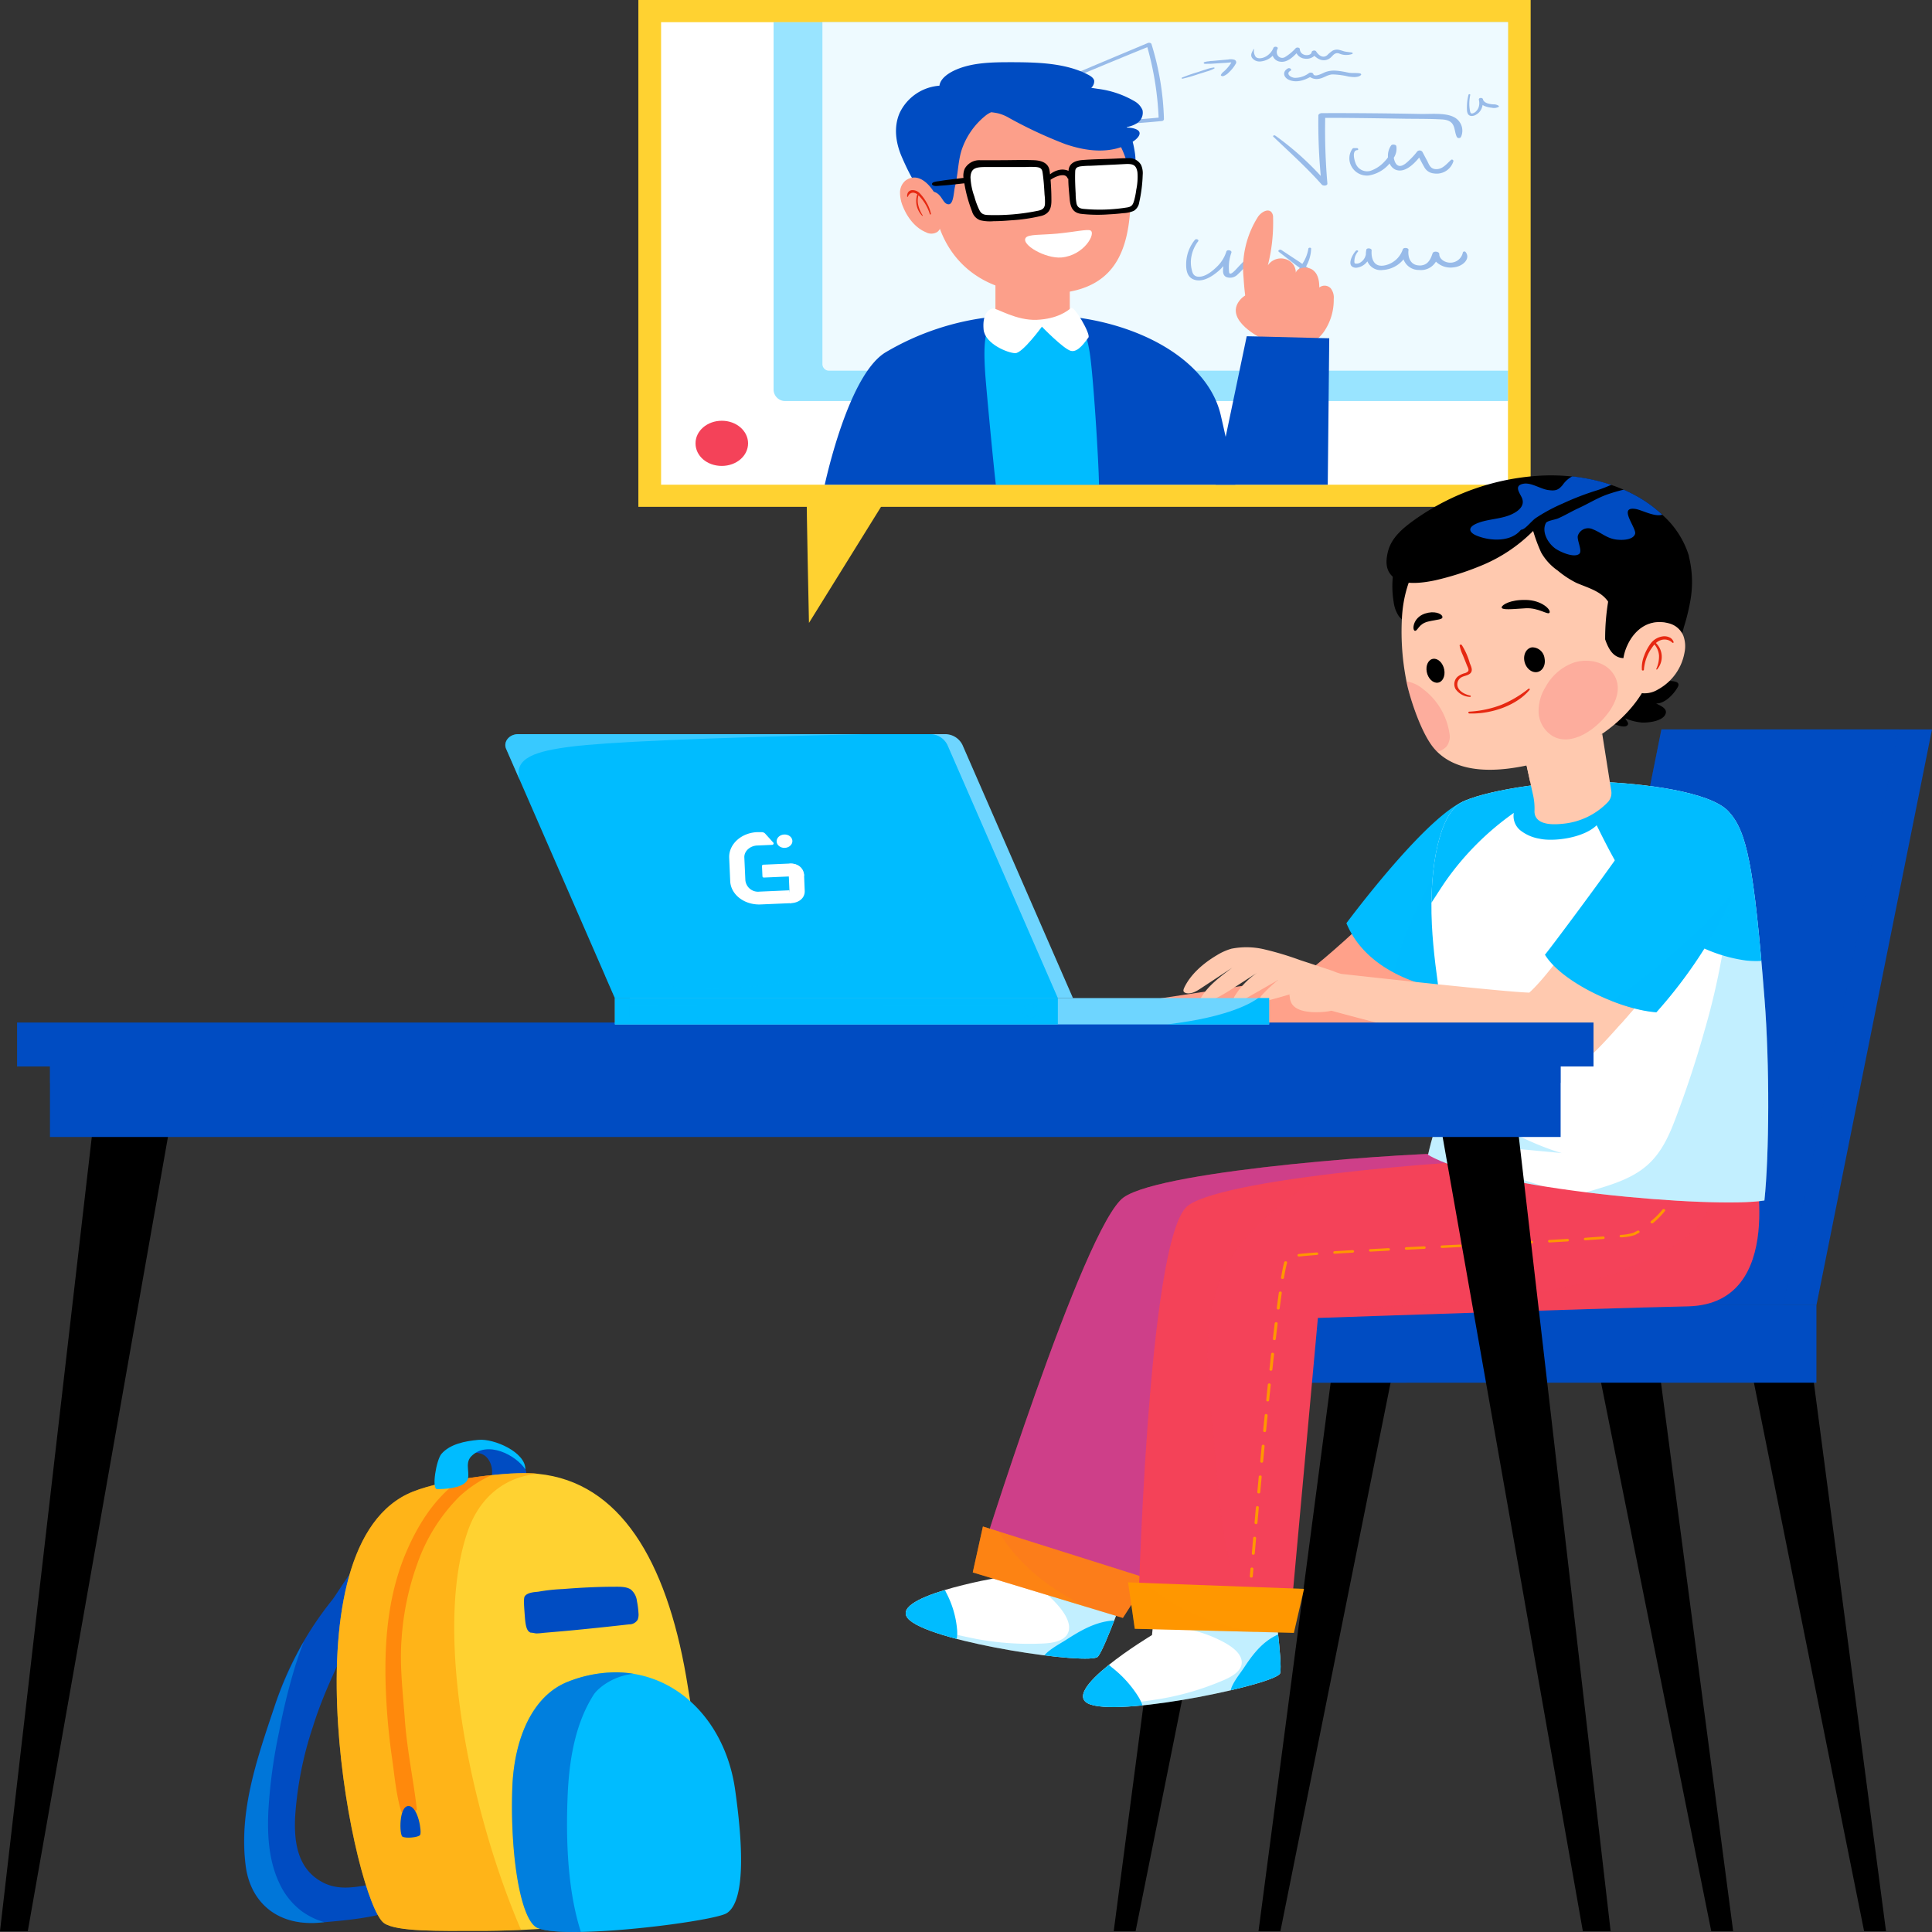 <svg xmlns="http://www.w3.org/2000/svg" xmlns:xlink="http://www.w3.org/1999/xlink" viewBox="0 0 500 500"><rect x="0" y="0" width="500" height="500" fill="#333333" stroke="none"/><defs><style>.cls-1,.cls-6{fill:#fff;}.cls-2,.cls-29,.cls-30{fill:#ffc9af;}.cls-3{isolation:isolate;}.cls-4{fill:#ffd231;}.cls-13,.cls-19,.cls-27,.cls-35,.cls-37,.cls-38,.cls-5,.cls-9{fill:#00bcff;}.cls-5{opacity:0.4;}.cls-6{opacity:0.83;}.cls-7{opacity:0.36;}.cls-16,.cls-17,.cls-8{fill:#004cc2;}.cls-10{fill:#fc9f8a;}.cls-11{fill:#e62811;}.cls-12,.cls-23,.cls-25{fill:#f44259;}.cls-13,.cls-27{opacity:0.38;}.cls-14,.cls-22,.cls-24{fill:#ff9700;}.cls-14,.cls-36{opacity:0.51;}.cls-15{fill:#ff5e00;opacity:0.5;}.cls-16{opacity:0.54;}.cls-17{opacity:0.45;}.cls-17,.cls-19,.cls-21,.cls-23,.cls-24,.cls-25,.cls-27,.cls-29,.cls-30,.cls-34,.cls-37{mix-blend-mode:multiply;}.cls-18{clip-path:url(#clip-path);}.cls-19{opacity:0.24;}.cls-20{clip-path:url(#clip-path-2);}.cls-21{fill:#7338ff;opacity:0.29;}.cls-23,.cls-30{opacity:0.3;}.cls-24{opacity:0.27;}.cls-25{opacity:0.1;}.cls-26{fill:#ffa18a;}.cls-28{clip-path:url(#clip-path-3);}.cls-31{clip-path:url(#clip-path-4);}.cls-32{opacity:0.21;}.cls-33,.cls-36{fill:#6ed5ff;}.cls-35{opacity:0.8;}.cls-37{opacity:0.35;}.cls-38{opacity:0.46;}.cls-39{opacity:0.45;}</style><clipPath id="clip-path"><path class="cls-1" d="M258.38,408.27s-29.91,5.09-22.93,11.06,46.77,11.69,48.69,9.41S292,409.52,292,409.52l-27.62-10.71Z"/></clipPath><clipPath id="clip-path-2"><path class="cls-1" d="M298.14,423.15s-25,15-15.84,18,48.31-5.39,49-8.13-1.81-20.31-1.81-20.31l-30.31-.31Z"/></clipPath><clipPath id="clip-path-3"><path class="cls-1" d="M456.66,258.56c-2.75-34.83-4.61-43.5-9.35-48.59s-22.05-7.27-34.27-7.68-30.05,2.56-35.12,5.54-8.13,15.69-7.35,31.48c.68,13.68,4,28.21,3.9,34.54-.25,11.75-2.94,16.28-4.89,25,15.27,9.12,74.37,14,87.05,11.83C457.88,298.83,458,275.42,456.66,258.56Z"/></clipPath><clipPath id="clip-path-4"><path class="cls-2" d="M393.86,192.56,414.67,190,417,204.71a3.48,3.48,0,0,1-1,3,18.56,18.56,0,0,1-11.77,5.5c-6.39.65-7.19-1.87-7.1-3.44a16,16,0,0,0-.45-4.34Z"/></clipPath></defs><title>Asset 4</title><g class="cls-3"><g id="Layer_2" data-name="Layer 2"><g id="Layer_1-2" data-name="Layer 1"><rect class="cls-4" x="165.21" width="230.92" height="131.17"/><path class="cls-4" d="M208.8,129.21c-.12.49.56,32,.56,32l19.75-31.82Z"/><rect class="cls-1" x="171.09" y="5.74" width="219.17" height="119.7"/><path class="cls-5" d="M200.24,5.74h190a0,0,0,0,1,0,0v98.05a0,0,0,0,1,0,0H203.2a3,3,0,0,1-3-3V5.74A0,0,0,0,1,200.24,5.74Z"/><path class="cls-6" d="M212.85,5.74H390.26a0,0,0,0,1,0,0v90.2a0,0,0,0,1,0,0H214.56a1.72,1.72,0,0,1-1.72-1.72V5.74A0,0,0,0,1,212.85,5.74Z"/><g class="cls-7"><path class="cls-8" d="M376.86,30.67c-2.15-1.63-6.42-1.12-9.24-1.18-8.51-.16-17-.25-25.53-.21-.47,0-.89.27-.9.61a148.3,148.3,0,0,0,.62,15.63A76,76,0,0,0,330.05,35.1c-.25-.18-.74,0-.52.27,4.28,4.09,8.71,8.06,12.53,12.39.38.43,1.52.33,1.47-.26a160.19,160.19,0,0,1-.57-17c6.75,0,13.5.11,20.25.22,3.33.05,6.72,0,10,.19,3.74.23,2.92,2.74,3.83,4.56a.65.65,0,0,0,1.05,0A3.91,3.91,0,0,0,376.86,30.67Z"/><path class="cls-8" d="M375.53,41.38c-1,.85-2.35,2.77-4.35,2.34-1.15-.24-1.45-1.41-1.82-2.09s-.83-1.54-1.23-2.31a.89.89,0,0,0-1.34-.14,18.19,18.19,0,0,1-1.92,2.14c-.52.49-1.82,1.89-2.88,1.58-.85-.25-1.17-1.41-1.28-2.08a4.21,4.21,0,0,0,.66-3c-.09-.44-1.12-.56-1.37-.15a4.69,4.69,0,0,0-.79,3.05,7.76,7.76,0,0,1-.74.91,8.85,8.85,0,0,1-3.82,2.59,3.18,3.18,0,0,1-3.87-2.1c-.27-.67-.94-3.16.46-3.27.43,0,.31-.5-.08-.52l-.76,0a.51.51,0,0,0-.38.15,4.26,4.26,0,0,0-.24,4.62,4.55,4.55,0,0,0,4.49,2.31,9,9,0,0,0,5.11-2.81c.09-.1.17-.2.26-.29a3,3,0,0,0,1.49,1.59c2.37,1,4.79-1.45,6.15-3.12.43.84.86,1.68,1.34,2.5a3.08,3.08,0,0,0,2.46,1.6,4.52,4.52,0,0,0,5.06-3.15C376.2,41.42,375.8,41.16,375.53,41.38Z"/><path class="cls-8" d="M387.76,27.32a2.28,2.28,0,0,0-1.27-.31,6.77,6.77,0,0,1-1.36-.21c-.62-.18-1.24-.57-1.32-1.07s-1.09-.51-1.08,0c0,0,0,.06,0,.1h0a3.48,3.48,0,0,1-.08,2,2.81,2.81,0,0,1-.58.91,1.94,1.94,0,0,1-1.11.64c-.4,0-.48-.45-.52-.66a9.55,9.55,0,0,1-.17-1.4,10.94,10.94,0,0,1,.24-2.79c0-.18-.41-.23-.46,0a11.79,11.79,0,0,0-.4,2.62,11.64,11.64,0,0,0,0,1.32,2.31,2.31,0,0,0,.24,1,1.11,1.11,0,0,0,.8.54,2.1,2.1,0,0,0,1.36-.36A3.28,3.28,0,0,0,383.47,28a4.87,4.87,0,0,0,.23-.83,3.3,3.3,0,0,0,.65.33,7.06,7.06,0,0,0,1.69.38,2.6,2.6,0,0,0,1.71-.17A.2.2,0,0,0,387.76,27.32Z"/><path class="cls-8" d="M327.1,69.09a2.29,2.29,0,0,1-2.19.19,3.15,3.15,0,0,1-1.48-1.75.88.88,0,0,0-1.33-.14c-.68.69-1.36,1.39-2,2.09-.3.31-1.8,2.07-2,1a11.32,11.32,0,0,1,.59-5.11c.18-.6-1.13-.88-1.31-.27a9.3,9.3,0,0,1-2.52,4c-.95.92-3.07,2.81-5,2.48-1.11-.2-1.29-1.17-1.45-1.85a8,8,0,0,1-.19-2.49,9.22,9.22,0,0,1,1.87-4.8c.29-.4-.54-.76-.85-.37A10,10,0,0,0,307,67.72c-.07,1.43-.13,4,2.15,4.69s4.66-1,6-2.11a11.55,11.55,0,0,0,1.45-1.43h0c-.05.82-.38,2.25.73,2.81a2.72,2.72,0,0,0,2.89-.57c.83-.75,1.58-1.56,2.33-2.37a3.59,3.59,0,0,0,2.28,1.65c1.29.29,2.74-.05,3.1-1C328.09,69,327.4,68.79,327.1,69.09Z"/><path class="cls-8" d="M340.57,70.83a4.55,4.55,0,0,0-1-.76l-1.14-.8L338,69c.1-.22.22-.43.32-.65a9.53,9.53,0,0,0,1-4c0-.33-.67-.33-.71,0a9.87,9.87,0,0,1-1.48,3.8l-.09.15c-.28-.2-.55-.39-.84-.58l-4.55-3c-.44-.3-1.09.14-.68.46l4.26,3.3,1.15.85c-.13.19-.25.38-.37.57a13.59,13.59,0,0,0-1.18,1.94c-.25.56.93,1,1.34.42a14.92,14.92,0,0,0,1.17-1.94,1.86,1.86,0,0,1,.1-.2l1,.73a3.45,3.45,0,0,0,1.24.76C340.35,71.76,340.85,71.22,340.57,70.83Z"/><path class="cls-8" d="M379.27,65.2a.42.42,0,0,0-.68.12,3.29,3.29,0,0,1-2.65,2.61c-1.87.32-3.51-.92-3.45-2.18,0-.69-1.5-.88-1.74-.19-.39,1.15-1,3-3.06,3.14-2.94.15-3.37-2.51-3.17-4,.09-.59-1.29-.75-1.48-.16a6.27,6.27,0,0,1-4.32,4.06c-3.46.94-3.89-2.16-3.74-3.82,0-.55-1.24-.71-1.39-.15a.61.61,0,0,0,0,.13h0s0,0,0,0a5,5,0,0,0-.11,1.1,3.1,3.1,0,0,1-1.54,2.14,1.74,1.74,0,0,1-1.27.18c-.24-.15-.15-.75-.13-1a3.64,3.64,0,0,1,.91-2.07c.2-.24-.3-.45-.53-.22-.84.82-2.78,4.24,0,4.41a4,4,0,0,0,2.83-1.5c.05,0,.08-.11.13-.16a3.73,3.73,0,0,0,4,2.23,7.49,7.49,0,0,0,5.35-2.74,4.19,4.19,0,0,0,4,2.74,4.53,4.53,0,0,0,4.39-2.16,5.38,5.38,0,0,0,4.5,1.49C378.61,69,380.7,66.9,379.27,65.2Z"/><path class="cls-8" d="M298,11.4c-.09-.28-.58-.42-.92-.28-11,4.63-22.16,9.22-32.94,14.15a6.75,6.75,0,0,0-1.24-.68.48.48,0,0,0-.51.09c-.17.24-.23.44,0,.67s.4.06.36-.1v0l.55.42c-1,.46-2,.9-3,1.37-.27.12,0,.43.24.31,1.08-.44,2.14-.9,3.21-1.34a9.17,9.17,0,0,1,1.2,1,9,9,0,0,1,1.68,2.39,8.71,8.71,0,0,1,.62,1.76c-4.56-.25-9.11-.6-13.67-1-.66-.06-.84.73-.18.81,4.57.6,9.22,1,13.9,1.23a2.18,2.18,0,0,1-1,1.64c-.14.09-.08.28.11.31a1.71,1.71,0,0,0,2-1.49,2.71,2.71,0,0,0,0-.41,228.59,228.59,0,0,0,32.31-.93.56.56,0,0,0,.51-.45A71.68,71.68,0,0,0,298,11.4ZM276.69,31.49c-2.79,0-5.56-.12-8.33-.26a7.79,7.79,0,0,0-.48-1.53A9.38,9.38,0,0,0,266,26.85a12.49,12.49,0,0,0-1.35-1.24c10.76-4.47,21.42-9,32.28-13.4a79.75,79.75,0,0,1,2.92,18.23A225.94,225.94,0,0,1,276.69,31.49Z"/><path class="cls-8" d="M314.13,17.47a9.06,9.06,0,0,0-2.08.52c-.69.2-1.36.43-2,.65a43.83,43.83,0,0,0-4.14,1.44c-.2.09-.09.33.16.28a41.25,41.25,0,0,0,4.19-1.22c.69-.21,1.38-.41,2-.63a9.06,9.06,0,0,0,2-.78C314.39,17.64,314.32,17.46,314.13,17.47Z"/><path class="cls-8" d="M319.48,15.47a3.23,3.23,0,0,0-1.61-.07l-2.06.18-2.07.19c-.35,0-.69.06-1,.11a4.06,4.06,0,0,0-1.07.21c-.23.12-.19.33.06.41a3.2,3.2,0,0,0,.82,0c.3,0,.6,0,.89,0l1.78-.12,1.78-.11c.55,0,1.12-.12,1.67-.11h0a4.34,4.34,0,0,1-.28.46,7.92,7.92,0,0,1-.73.94,8.3,8.3,0,0,1-.83.85c-.16.15-.33.28-.48.42a2.79,2.79,0,0,0-.36.51c-.16.26.32.45.62.35a3.66,3.66,0,0,0,1.36-.89,9.62,9.62,0,0,0,1.81-2.24A.7.7,0,0,0,319.48,15.47Z"/><path class="cls-8" d="M349.83,13.58c-.52-.07-1.06-.12-1.59-.21s-1-.31-1.59-.44a2.46,2.46,0,0,0-1.78.19,8.56,8.56,0,0,0-1.41,1.18c-1.2.94-2.3-.14-2.85-1-.28-.42-1.12-.2-1.16.2-.07.72-1.26.95-2,.64a1.57,1.57,0,0,1-1.05-1.42c0-.41-.77-.58-1.1-.22a12.42,12.42,0,0,1-2.69,2.24,1.38,1.38,0,0,1-2-.51,1.71,1.71,0,0,1,.05-1.63c.21-.51-.83-.71-1.09-.23a4.46,4.46,0,0,1-2,2.27c-.72.42-2.08.73-2.65,0a2.69,2.69,0,0,1-.37-1.89c0-.07-.13-.08-.16,0-.36.77-.89,1.44-.33,2.26a2.41,2.41,0,0,0,2.14.9,5.13,5.13,0,0,0,3.18-1.48,2.32,2.32,0,0,0,2,1.54c1.63.24,3.15-1.1,4.16-2.19a2.72,2.72,0,0,0,2.23,1.41,3,3,0,0,0,2.39-.74c1,.95,2.47,1.67,4,.63.76-.53,1.15-1.6,2.39-1.24a4.59,4.59,0,0,0,3.36.14C350.14,13.93,350.14,13.63,349.83,13.58Z"/><path class="cls-8" d="M352,19c-1-.2-2.05,0-3.07-.21s-2.09-.42-3.17-.5a6.48,6.48,0,0,0-2.89.42c-.55.22-2.7,1.43-3,.42-.11-.35-.74-.44-1.1-.22a6.1,6.1,0,0,1-3.63,1.24c-1.26-.08-2.43-1.15-1.16-1.84.48-.26-.15-.86-.65-.61-1.49.77-1.24,2.35.33,3,1.87.77,3.84.09,5.39-.75a3,3,0,0,0,1.92.49c1.47-.09,2.4-1.08,3.85-1.18a19.45,19.45,0,0,1,4.11.54c1.1.16,2.57.34,3.3-.4C352.35,19.28,352.22,19.07,352,19Z"/></g><path class="cls-8" d="M319.7,125.44H213.44c1.54-6.86,7.23-29.3,15.87-34.33A68.51,68.51,0,0,1,256.84,82c.78-.11,1.56-.17,2.37-.23,1.07-.11,2.15-.19,3.3-.23h0a98.9,98.9,0,0,1,10.57.08h.15c.75,0,1.51.11,2.27.19s1.41.13,2.12.21c18.82,2.24,35.12,11.84,38.3,25.38.48,2.08.9,3.94,1.27,5.62v0C318.69,119.67,319.38,123.53,319.7,125.44Z"/><path class="cls-9" d="M284.42,125.44h-26.7c-.71-6.1-2.54-25.55-2.76-28.95-.46-7.12-.12-10.88,1.64-12.78a5,5,0,0,1,2.61-1.45,18.12,18.12,0,0,1,4.37-.31c1.39,0,3,.12,4.78.23.93.06,1.79.12,2.57.21a31.2,31.2,0,0,1,4.59.67,10.59,10.59,0,0,1,3.22,1.21c2.15,1.3,2.63,3.36,3.22,6.63C282.89,96.24,284.33,119,284.42,125.44Z"/><rect class="cls-10" x="257.62" y="69.12" width="19.24" height="14.74"/><path class="cls-10" d="M321.82,71.72a24.77,24.77,0,0,1,3.74-15.6c.72-1.07,2.35-2.19,3.38-1.33a2,2,0,0,1,.53,1.51,44.94,44.94,0,0,1-1.35,12.37,4.08,4.08,0,0,1,4.5-1.63,3.6,3.6,0,0,1,2.73,3.55c.44-1.55,3.2-1.74,4.53-.62s1.54,2.85,1.56,4.44a2.17,2.17,0,0,1,2.94.2,3.82,3.82,0,0,1,.79,2.77,14.47,14.47,0,0,1-2.58,8.53,11.88,11.88,0,0,1-8.36,4.78C323.32,91.67,322.25,78.13,321.82,71.72Z"/><path class="cls-10" d="M326.41,87.53s-9.09-4.41-5.92-9.33,12.44-2.37,10.47.51-6.33,2.38-6.33,2.38Z"/><path class="cls-1" d="M257,79.83c1-.09,6,3.18,11.35,2.94s8-2.35,8.82-3.06,5.18,6.82,4.51,7.64-2.62,4-4.57,3.45-7.47-6.25-7.47-6.25-5,6.85-6.87,6.85-7.9-2.4-8.22-6.16S255.68,80,257,79.83Z"/><polygon class="cls-8" points="344.01 87.54 343.62 125.44 314.62 125.44 317.21 113.03 317.21 113.01 322.65 87.02 325.55 87.08 325.58 87.08 325.85 87.1 326.29 87.1 341.22 87.48 344.01 87.54"/><path class="cls-8" d="M289.25,29.61a1.55,1.55,0,0,0-1.87.26,5.11,5.11,0,0,0-1.36,2,13.21,13.21,0,0,0,0,6.78,16.41,16.41,0,0,0,2.1,5.58,2.39,2.39,0,0,0,.13.21,10.64,10.64,0,0,0,1.85,2.13,1.29,1.29,0,0,0,.45.09,2.38,2.38,0,0,0,1.37-.61c2.6-2.14,2-5.54,1.53-8a18.66,18.66,0,0,0-3.67-8A2,2,0,0,0,289.25,29.61Z"/><path class="cls-10" d="M292.67,48.72c0,14.14-2.61,26.28-19.88,27.23-22.27,1.22-31.35-13.09-31.35-27.23a25.62,25.62,0,0,1,51.23,0Z"/><path class="cls-1" d="M265.44,61.57c.64-1,4.11-.72,8.17-1.11,4.59-.45,7.79-1.2,8.59-.82,1.51.72-1.6,6.48-7.54,7C270.44,66.94,264.26,63.3,265.44,61.57Z"/><path class="cls-8" d="M261.14,30.51a113.81,113.81,0,0,0,14.49,6.76c5.79,2,12.12,2.7,17.52-.6,1.24-.76,2.79-2.37.9-3.21-1.24-.56-2.9-.42-4.25-.53a7,7,0,0,0,4.37-1,3.2,3.2,0,0,0,1.5-3.47,4.8,4.8,0,0,0-2-2.23A24.88,24.88,0,0,0,284.18,23l-1.77-.27a2.33,2.33,0,0,0,.77-1.85c-.15-.7-.89-1.19-1.62-1.57-5.76-3-13-3.2-19.9-3.21-4.85,0-9.9.07-14.22,1.93-2,.86-4.09,2.3-4.31,4.15a12.39,12.39,0,0,0-10.31,7.07c-1.59,3.66-1,7.75.57,11.37s3.59,7.73,5.13,8.49,1.62-.13,3.48.63,2,3,3.41,3.13,1.38-3.17,1.76-4.67c.77-3.07.74-6.22,1.66-9.26a19.2,19.2,0,0,1,6.08-8.89,6.21,6.21,0,0,1,1.6-1,14.71,14.71,0,0,1,2,.33A11.51,11.51,0,0,1,261,30.42Z"/><path class="cls-10" d="M241.64,49.6c-1.85-2.89-4.63-4.84-7.33-2.84a4,4,0,0,0-1.38,3.12,9.19,9.19,0,0,0,.78,3.64c1.18,2.92,3.28,5.5,5.89,6.57a2.92,2.92,0,0,0,3-.08c1.13-.9,1.34-2.74,1.25-4.27A13.93,13.93,0,0,0,241.64,49.6Z"/><path class="cls-11" d="M235,49.8a1.39,1.39,0,0,1,.89-.58,2.61,2.61,0,0,1,2.27.94,11.7,11.7,0,0,1,1.68,2.34,9.66,9.66,0,0,1,1.09,2.82.15.15,0,1,1-.29.08,12,12,0,0,0-2.44-4.33,5,5,0,0,0-.51-.52,5.19,5.19,0,0,0-.06,2.48,8.74,8.74,0,0,0,1.15,2.7c.05.09,0,.19-.11.12a5.48,5.48,0,0,1-1.28-5.56,2,2,0,0,0-1-.42,1.4,1.4,0,0,0-1.4,1c0,.12-.22.08-.22,0A1.77,1.77,0,0,1,235,49.8Z"/><path d="M295.31,42.69a3.53,3.53,0,0,0-3.24-1.76c-1.44,0-2.9.11-4.36.16-2.52.1-5.11.12-7.7.34-1.86.16-3.36.89-3.47,2.72v.07h0A4,4,0,0,0,274,44a5.49,5.49,0,0,0-2.25,1.12h0c-.05-.35-.08-.71-.14-1.06-.32-1.85-2-2.52-4-2.6-2.85-.11-5.76,0-8.71,0-1.75,0-3.53,0-5.32,0a4.34,4.34,0,0,0-3.9,2.18,4.62,4.62,0,0,0-.33,2.41h-.11l-1.38.17-2.48.31c-.83.1-1.65.24-2.47.36a6.06,6.06,0,0,0-1.28.26c-.25.1-.57.38-.37.65.39.52,1.55.29,2.17.25.8-.06,1.61-.11,2.41-.2l2.4-.26,1.22-.14.11,0a36.2,36.2,0,0,0,2,7.27A3.43,3.43,0,0,0,253.68,57a10.86,10.86,0,0,0,3.51.24c1.5,0,3-.1,4.44-.22a45.08,45.08,0,0,0,7.88-1.15c2.38-.63,2.64-2.46,2.59-4.35,0-1.64-.08-3.32-.21-5a7.55,7.55,0,0,1,2.24-1.06,2.72,2.72,0,0,1,.85-.11,1,1,0,0,1,.3,0l.18.05.08,0h0a2.21,2.21,0,0,1,.34.18l0,0,.16.14.07.07c-.06-.07.06.1.07.11v0a2.43,2.43,0,0,0,.18.32s.08,0,.12.08c0,1.71.2,3.43.34,5.11.16,1.85.6,3.61,2.92,3.93a38.16,38.16,0,0,0,7.16.14c1.26-.06,2.5-.16,3.73-.31a8,8,0,0,0,2.79-.6,3.08,3.08,0,0,0,1.41-2.2,37.8,37.8,0,0,0,.9-7.1A5.21,5.21,0,0,0,295.31,42.69Z"/><path class="cls-1" d="M270.43,52.89c-.12,1-.67,1.42-1.75,1.64a54.81,54.81,0,0,1-13.08,1.11c-1.51-.06-1.89-.67-2.38-1.79a19.81,19.81,0,0,1-1.06-3,16.59,16.59,0,0,1-1-5c.13-2.26,1.27-2.61,3.76-2.62l3.54,0c2.33,0,4.62,0,6.89,0a23.94,23.94,0,0,1,2.81,0c1.08.11,1.51.43,1.65,1.37.29,1.91.41,3.86.52,5.78A15.15,15.15,0,0,1,270.43,52.89Z"/><path class="cls-1" d="M294.07,49.08a20.09,20.09,0,0,1-.54,2.76c-.29,1-.53,1.62-1.73,1.83a44.46,44.46,0,0,1-11.38.39c-1-.09-1.6-.45-1.82-1.4a14.36,14.36,0,0,1-.22-2.54c-.1-1.87-.19-3.77-.12-5.65,0-.93.41-1.26,1.41-1.42a22.32,22.32,0,0,1,2.58-.15c2-.08,4-.2,6-.29l2.91-.15c2-.1,2.9.16,3.21,2.14A16.08,16.08,0,0,1,294.07,49.08Z"/><path class="cls-12" d="M193.6,114.74c0,3.23-3,5.84-6.81,5.84S180,118,180,114.74s3.05-5.85,6.81-5.85S193.6,111.51,193.6,114.74Z"/><path class="cls-8" d="M122.12,375.93c1.86,0,3.15.25,4.22,1.69a5.71,5.71,0,0,1,1,2.86c.09.84-.22,1.95.61,2.46,1.26.78,3.66.8,5.1.63,2.58-.31,3.82-1.44,2.82-3.57a9.78,9.78,0,0,0-5.16-4.63,16.63,16.63,0,0,0-5.67-1.44,3.39,3.39,0,0,0-2.2.67C122.55,374.84,121.62,375.57,122.12,375.93Z"/><path class="cls-8" d="M99.14,400.06C95,398.9,87.66,412,85.89,414.17a87.38,87.38,0,0,0-15,27.89c-4.48,13.34-9.13,26.79-7.32,40.83,1.17,9.09,7.86,15.71,19.26,14.68,5.41-.49,15.9-1.24,20.37-3.91,2-1.21,2.18-2.8.41-5s-3.1-1.74-6.18-1.21c-5.82,1-10.83,2.32-15.85-1.54s-5.46-10.5-5.19-15.87a92.49,92.49,0,0,1,4.6-23.2c3-9.65,7.62-18.37,11.84-27.63,1.86-4.1,4.55-8.42,5.62-12.72.64-2.57,0-4.61,1-7C98.93,399.47,98.31,399.42,99.14,400.06Z"/><path class="cls-13" d="M78,494.55a19,19,0,0,1-5.56-6.88c-2.86-5.85-3.27-12.46-3-18.72a134.63,134.63,0,0,1,2.78-20.72,161.34,161.34,0,0,1,4.19-17.06q1-3.18,2.2-6.27a93.86,93.86,0,0,0-7.67,17.16c-4.48,13.34-9.13,26.79-7.32,40.83,1.17,9.09,7.86,15.7,19.26,14.68l1.08-.1A19,19,0,0,1,78,494.55Z"/><path class="cls-4" d="M177.79,493.47c-2.77,2.31-23.62,5.14-42.95,6-4,.17-8,.26-11.69.24-9.16,0-20.57.26-23.75-2-7.58-5.27-26.16-95.21,5.94-111,7.35-3.61,24.8-5.7,31.55-5.45.81,0,1.6.08,2.37.17,21.23,2.12,33.15,22.57,38.32,52.47C184.54,474.07,182.6,489.49,177.79,493.47Z"/><path class="cls-14" d="M134.84,499.45c-4,.17-8,.26-11.69.25-9.15,0-20.57.24-23.75-2-7.58-5.27-26.17-95.2,5.94-111,3.26-1.6,8.49-2.9,13.9-3.84,2.67-.46,5.4-.83,7.93-1.09a75.54,75.54,0,0,1,9.72-.52c.82,0,1.6.07,2.38.17-8.22.67-14.83,5.68-18,14.25C112,421.15,121.42,468.29,134.84,499.45Z"/><path class="cls-15" d="M127.17,381.78a31.39,31.39,0,0,0-8.17,5.41,46.08,46.08,0,0,0-11,17.5,71,71,0,0,0-4.07,19.44c-.54,7,.34,13.9.84,20.88.56,7.84,2.2,15.43,3.11,23.22.06.58-2,1-2.55.75-.68.14-1.41.14-1.5-.16-1.32-4.43-1.7-9.14-2.35-13.67s-1.11-8.93-1.4-13.41c-.87-13.7-.34-28,5.43-40.93,2.79-6.26,6.79-12.77,12.75-17.22.33-.25.65-.49,1-.72C121.91,382.41,124.64,382,127.17,381.78Z"/><path class="cls-8" d="M164.84,414.36a4.55,4.55,0,0,0-1.59-3c-1.12-.76-2.86-.72-4.23-.71-4.23,0-8.67.22-13.29.59a47.9,47.9,0,0,0-6.35.68c-.47.1-2.82.06-3.58,1.21-.36.54-.14,2.86,0,4.86.17,2.24.35,4.16,1.55,4.54.52,0,1,.17,1.47.2a14.9,14.9,0,0,0,1.76-.14l3.59-.31c2.27-.19,4.5-.4,6.67-.62q6.25-.62,12-1.28a2.49,2.49,0,0,0,2.2-1.22,3.76,3.76,0,0,0,.2-1.7A21.64,21.64,0,0,0,164.84,414.36Z"/><path class="cls-9" d="M113.15,385.4c-1.54.07-.24-7.59,1.1-9.14,2.21-2.55,6.12-3.32,9.61-3.63,4-.37,12.21,3.21,12.1,7.65-2.37-3.68-9.92-7.66-14.05-3.33-1.8,1.88.06,4.83-1.13,6.37C119.24,385.32,114.7,385.33,113.15,385.4Z"/><path class="cls-9" d="M188.09,495.12c-2.43,1.58-23.67,4.62-37.72,4.86-5,.09-9.17-.18-11.17-1-4.43-1.77-7.18-18.74-6.6-36.09C133,450,137.79,438.82,147,435.22a33.83,33.83,0,0,1,12.13-2.42,27.92,27.92,0,0,1,4.87.39c13.8,2.25,24.05,14.34,26.25,30C193.3,484.72,191.42,493,188.09,495.12Z"/><path class="cls-16" d="M164,433.19c-5.56.51-9.4,3.9-10.34,5.37-5.08,7.94-6.47,17.86-6.79,27.09-.39,10.64,0,23.51,3.46,34.33-5,.09-9.17-.18-11.17-1-4.43-1.77-7.18-18.74-6.6-36.09C133,450,137.79,438.82,147,435.22a33.83,33.83,0,0,1,12.13-2.42A27.92,27.92,0,0,1,164,433.19Z"/><path class="cls-8" d="M105.71,467.4c2.51,0,3.53,6.85,3,7.51s-3.76.9-4.56.42S103.2,467.42,105.71,467.4Z"/><polygon points="293.89 499.79 288.23 499.79 307.36 354.29 323.12 354.29 293.89 499.79"/><polygon points="482.43 499.79 488.1 499.79 468.96 354.29 453.2 354.29 482.43 499.79"/><polygon points="442.87 499.79 448.54 499.79 429.4 354.29 413.64 354.29 442.87 499.79"/><polygon points="331.37 499.79 325.7 499.79 344.84 354.29 360.6 354.29 331.37 499.79"/><polygon class="cls-8" points="500 188.77 470.1 337.77 400.08 337.77 429.98 188.77 500 188.77"/><polygon class="cls-17" points="491.46 188.77 461.55 337.77 400.08 337.77 429.98 188.77 491.46 188.77"/><rect class="cls-8" x="304.68" y="337.78" width="165.41" height="20.06"/><rect class="cls-17" x="304.68" y="337.78" width="59.39" height="20.06"/><path class="cls-1" d="M258.38,408.27s-29.91,5.09-22.93,11.06,46.77,11.69,48.69,9.41S292,409.52,292,409.52l-27.62-10.71Z"/><g class="cls-18"><path class="cls-9" d="M276,424.33c3.48-2.24,7.24-4.46,11.57-4.89.79-.08,1.75,0,2.15.56a1.47,1.47,0,0,1,.17,1,10.83,10.83,0,0,1-2.81,5.39,20.2,20.2,0,0,1-4.81,4.44,11.7,11.7,0,0,1-6.61,1.88c-1.77-.08-5.93-1.31-5.8-3.33C270,427.62,274.53,425.31,276,424.33Z"/><path class="cls-9" d="M247.69,421.68c.15,1.84-.05,3.95-1.72,5.1s-4.43.82-6.49,0a13.52,13.52,0,0,1-6.7-5.5,8.16,8.16,0,0,1-.31-7.84,12.39,12.39,0,0,1,1.92-2.57,10.41,10.41,0,0,1,3.6-2.7c1.29-.53,3.43-.83,4.53.13s1.82,2.8,2.42,4A25.13,25.13,0,0,1,247.69,421.68Z"/><path class="cls-19" d="M252.53,424.13a74.8,74.8,0,0,0,16.82,1.23c2.92-.07,6.32-.57,7.16-3.05.64-1.92-.59-4.19-2-6a28.6,28.6,0,0,0-9.08-7.46,37.44,37.44,0,0,1-4.37-2.35,6.17,6.17,0,0,1-2.75-3.77,3.81,3.81,0,0,1,2-3.74,11.13,11.13,0,0,1,4.55-1.23c7.15-.75,15.16.53,21.56,4.86S297,414.73,295.13,421c-1,3.38-3.57,6-6.51,8.05-7,4.84-16.47,6.74-25.92,5.2a45.61,45.61,0,0,1-18.5-7.64c-2.61-1.82-8.76-5.25-10.62-7.77-2.81-3.81,4.31.63,5.75,1.38C243.07,422.21,248.49,423.3,252.53,424.13Z"/></g><path class="cls-1" d="M298.14,423.15s-25,15-15.84,18,48.31-5.39,49-8.13-1.81-20.31-1.81-20.31l-30.31-.31Z"/><g class="cls-20"><path class="cls-9" d="M321.82,431.78c2.14-3.25,4.55-6.58,8.31-8.47a2.44,2.44,0,0,1,2.24-.22,1.68,1.68,0,0,1,.63.88,10,10,0,0,1-.05,5.91,17.09,17.09,0,0,1-2.34,5.73,10.15,10.15,0,0,1-5.17,4c-1.67.53-6.05.84-6.88-1.05C317.83,436.87,320.89,433.2,321.82,431.78Z"/><path class="cls-9" d="M294.61,439.11c1,1.64,1.8,3.63.81,5.27s-3.68,2.27-6,2.2a15.68,15.68,0,0,1-8.7-2.73,8.89,8.89,0,0,1-3.94-7.08,10.52,10.52,0,0,1,.56-3,8.7,8.7,0,0,1,2-3.71c.93-.92,2.75-1.93,4.21-1.43a16.9,16.9,0,0,1,4.08,2.8A29.49,29.49,0,0,1,294.61,439.11Z"/><path class="cls-19" d="M300.19,439.69a71.74,71.74,0,0,0,16-4.66c2.64-1.07,5.53-2.7,5.14-5.27-.31-2-2.5-3.63-4.68-4.8a33,33,0,0,0-11.79-3.7,42.11,42.11,0,0,1-5.1-.66,7.36,7.36,0,0,1-4.28-2.51,3.49,3.49,0,0,1,.08-4.1,9.44,9.44,0,0,1,3.59-2.7,33.12,33.12,0,0,1,22-3c7.88,1.77,15.38,7.44,16.61,13.85.66,3.45-.46,6.75-2.2,9.62-4.13,6.84-11.94,11.85-21.32,13.68a49,49,0,0,1-20.52-.62c-3.23-.77-10.47-1.8-13.35-3.47-4.35-2.52,4.24-.91,5.91-.71C290.63,441.19,296.1,440.32,300.19,439.69Z"/></g><path class="cls-12" d="M431.78,298.68s8.66,35.23-16.33,35.79-92.3,2.8-92.3,2.8l-31.88,79.86-38.18-11.9s27.4-88.09,37.73-95.36,76-11.75,88.64-11.47S431.78,298.68,431.78,298.68Z"/><path class="cls-21" d="M431.78,298.68s8.66,35.23-16.33,35.79-92.3,2.8-92.3,2.8l-31.88,79.86-38.18-11.9s27.4-88.09,37.73-95.36,76-11.75,88.64-11.47S431.78,298.68,431.78,298.68Z"/><polygon class="cls-22" points="251.75 406.94 290.6 418.72 297.13 408.56 254.38 395.06 251.75 406.94"/><polygon class="cls-23" points="251.75 406.94 290.6 418.72 297.13 408.56 254.38 395.06 251.75 406.94"/><path class="cls-24" d="M270.27,409.29a48.49,48.49,0,0,1-8.57-8.22,32.29,32.29,0,0,1-3.2-4.71l-4.12-1.3-2.63,11.88,30.05,9.11A57.58,57.58,0,0,1,270.27,409.29Z"/><path class="cls-12" d="M453.8,300.08s9,37.41-16.95,38-95.78,3-95.78,3l-7.35,80.63-39.24-1.18s2.33-100.82,13-108.54,78.84-12.47,92-12.18S453.8,300.08,453.8,300.08Z"/><path class="cls-25" d="M323.39,420.58A32.78,32.78,0,0,1,320.5,413c-.75-2.69-1.48-5.39-2.14-8.09a135.25,135.25,0,0,1-3.05-19.44c-.55-5.68-1-11.36-1.58-17-.56-5.4-1.07-10.81-1.15-16.24-.15-10.54,1.38-21.38,8.51-30.25a74.16,74.16,0,0,1,22.12-18c-16.48,2-31.17,4.77-35.68,8-10.72,7.72-13,108.54-13,108.54l29.44.89C323.74,421.12,323.55,420.86,323.39,420.58Z"/><path class="cls-25" d="M453.8,300.08h-9.25c0,.54-.05,1.08-.09,1.61a42.09,42.09,0,0,1-1.09,6.94,23.05,23.05,0,0,1-2.27,6.31c-2.34,4-6.72,6.87-11,9.21a82.08,82.08,0,0,1-14.42,6.15c-10.78,3.45-22.24,5.16-33.64,6.27-7.64.74-15.3,1.05-23,1.62-3.74.28-7.49.61-11.19,1.18a34.25,34.25,0,0,0-4.17.86,4.83,4.83,0,0,0-1.84.81c7.81-.27,70.68-2.39,95-2.95C462.79,337.49,453.8,300.08,453.8,300.08Z"/><path class="cls-22" d="M323.81,408.28h0a.36.36,0,0,1-.36-.35l.17-1.95a.35.35,0,0,1,.41-.3.36.36,0,0,1,.35.35l-.17,1.94A.36.36,0,0,1,323.81,408.28Z"/><path class="cls-22" d="M324.32,402.37h0a.35.35,0,0,1-.35-.35l.35-4a.35.35,0,0,1,.41-.3.35.35,0,0,1,.35.35l-.35,4A.36.36,0,0,1,324.32,402.37Zm.7-7.94h0a.36.36,0,0,1-.35-.35l.36-4a.39.39,0,0,1,.76,0l-.36,4A.36.36,0,0,1,325,394.43Zm.72-7.94h0a.35.35,0,0,1-.35-.35c.12-1.29.25-2.61.37-4a.36.36,0,0,1,.41-.29.34.34,0,0,1,.35.35c-.13,1.35-.25,2.67-.37,4A.36.36,0,0,1,325.74,386.49Zm.75-7.95h0a.34.34,0,0,1-.34-.35l.38-4a.35.35,0,0,1,.41-.29.34.34,0,0,1,.34.35l-.38,4A.35.35,0,0,1,326.49,378.54Zm.76-7.93h0a.35.35,0,0,1-.35-.35l.4-4a.34.34,0,0,1,.41-.3.35.35,0,0,1,.34.36l-.39,4A.36.36,0,0,1,327.25,370.61Zm.79-7.93h0a.35.35,0,0,1-.34-.36l.41-4a.38.38,0,0,1,.75.06l-.41,4A.36.36,0,0,1,328,362.68Zm.84-7.94h0a.33.33,0,0,1-.34-.35c.14-1.34.29-2.67.43-4a.36.36,0,0,1,.42-.29.35.35,0,0,1,.34.35c-.15,1.3-.29,2.63-.44,4A.35.35,0,0,1,328.88,354.74Zm.88-7.92h0a.33.33,0,0,1-.34-.35c.16-1.37.32-2.69.47-4a.4.4,0,0,1,.42-.29.35.35,0,0,1,.34.36c-.16,1.28-.31,2.6-.47,4A.37.37,0,0,1,329.76,346.82Zm1-7.93h0a.35.35,0,0,1-.34-.36q.28-2.11.54-4a.38.38,0,0,1,.43-.28.34.34,0,0,1,.33.36c-.18,1.22-.36,2.55-.54,4A.36.36,0,0,1,330.73,338.89Zm1.15-7.9h-.05a.33.33,0,0,1-.32-.37c.29-1.72.57-3.05.81-3.95a.38.38,0,0,1,.46-.24.32.32,0,0,1,.28.39c-.24.88-.51,2.19-.8,3.9A.37.37,0,0,1,331.88,331Zm4.26-5.8a.37.37,0,0,1-.38-.28.34.34,0,0,1,.33-.37c1.18-.13,2.7-.26,4.64-.41a.37.37,0,0,1,.41.3.34.34,0,0,1-.35.35c-1.92.15-3.43.28-4.61.41Zm9.25-.72a.35.35,0,0,1-.37-.31.33.33,0,0,1,.35-.34l4.63-.29a.35.35,0,0,1,.4.31.33.33,0,0,1-.35.34l-4.63.28Zm9.27-.55a.33.33,0,1,1,0-.65l4.63-.25c.25,0,.39.13.4.31a.35.35,0,0,1-.35.34l-4.64.25Zm9.27-.49a.36.36,0,0,1-.38-.3.34.34,0,0,1,.35-.35l4.64-.23a.38.38,0,0,1,.4.31.35.35,0,0,1-.36.34l-4.63.23Zm9.26-.46a.33.33,0,1,1,0-.65l4.63-.23a.37.37,0,0,1,.4.31.35.35,0,0,1-.36.34l-4.63.23Zm9.26-.46a.33.33,0,1,1,0-.65l4.63-.23a.36.36,0,0,1,.4.31.33.33,0,0,1-.35.34l-4.64.23Zm9.27-.47a.36.36,0,0,1-.38-.3.34.34,0,0,1,.35-.35l4.63-.24a.35.35,0,0,1,.41.3.36.36,0,0,1-.36.35l-4.63.24Zm9.26-.49a.37.37,0,0,1-.38-.31.35.35,0,0,1,.36-.34l4.63-.27a.33.33,0,1,1,.05.65l-4.63.27Zm9.27-.57a.35.35,0,0,1-.38-.3.34.34,0,0,1,.35-.34l4.62-.34a.35.35,0,0,1,.41.3.33.33,0,0,1-.34.35c-1.4.11-3,.22-4.63.33Zm9.25-.75a.36.36,0,0,1-.38-.28.33.33,0,0,1,.33-.36,13.6,13.6,0,0,0,3.26-.55c.31-.16.63-.33,1-.52a.4.4,0,0,1,.52.09.3.3,0,0,1-.1.45l-1,.54a12.8,12.8,0,0,1-3.56.63Zm8-3.63a.38.38,0,0,1-.27-.1.3.3,0,0,1,0-.46,21.21,21.21,0,0,0,3-3,.42.42,0,0,1,.53-.08.29.29,0,0,1,.09.45,21.48,21.48,0,0,1-3,3.06A.44.44,0,0,1,427.46,316.6Z"/><path class="cls-22" d="M432.45,310.46l-.13,0a.31.31,0,0,1-.22-.42,10.42,10.42,0,0,0,.64-1.82.4.4,0,0,1,.45-.25.33.33,0,0,1,.29.38,11,11,0,0,1-.67,1.92A.4.4,0,0,1,432.45,310.46Z"/><polygon class="cls-22" points="293.68 421.53 334.86 422.59 337.48 411.2 291.96 409.52 293.68 421.53"/><path class="cls-24" d="M312.15,418.93a55.11,55.11,0,0,1-11.08-5.6,36.54,36.54,0,0,1-4.71-3.65l-4.4-.16,1.71,12,31.86.82A64.55,64.55,0,0,1,312.15,418.93Z"/><path class="cls-26" d="M367,225.61s-26.72,25.94-30.64,27S291,259.76,291,259.76l-2.21,11.39s50.25,4.23,56,1.27,39.76-27.61,39.76-27.61Z"/><path class="cls-9" d="M348.45,238.92s22.16-29.92,31.87-32.09,28.18,4.23,17.83,20.84a147.89,147.89,0,0,1-23.55,28.47S354.7,254.05,348.45,238.92Z"/><path class="cls-27" d="M384,206.43a75.08,75.08,0,0,0-7,9.65c-2.62,4.13-4.93,8.41-7.18,12.7a131.21,131.21,0,0,0-6.14,13.33,77.22,77.22,0,0,0-3,9.55,42.39,42.39,0,0,0,14,4.48,147.89,147.89,0,0,0,23.55-28.47C407.29,213,394,206.31,384,206.43Z"/><path class="cls-1" d="M456.66,258.56c-2.75-34.83-4.61-43.5-9.35-48.59s-22.05-7.27-34.27-7.68-30.05,2.56-35.12,5.54-8.13,15.69-7.35,31.48c.68,13.68,4,28.21,3.9,34.54-.25,11.75-2.94,16.28-4.89,25,15.27,9.12,74.37,14,87.05,11.83C457.88,298.83,458,275.42,456.66,258.56Z"/><g class="cls-28"><path class="cls-9" d="M391.77,210.38a4.79,4.79,0,0,0,1.64,4.47,10.81,10.81,0,0,0,4.94,2.19c3.48.82,11.34-.06,14.87-3.46,5.89,12,12.69,24.77,26.42,31.21a39.22,39.22,0,0,0,12.16,3.78c4.3.48,8.83-.16,12.16-2.34a13.34,13.34,0,0,0,5.7-11.35c0-4.33-1.57-8.61-3.37-12.72-3.07-7-7-14-13.41-19.13-9.64-7.69-23.3-9.94-35.91-10.31-10.61-.31-21.19.49-30.9,3.44s-18.35,8-24.08,15.27a33.7,33.7,0,0,0-4.73,33.41,5.27,5.27,0,0,0,2.51-.13c6.78-3.66,10.22-10.7,14.45-16.81A72.64,72.64,0,0,1,391.77,210.38Z"/><path class="cls-19" d="M433.88,288.81c-1.78,4.74-3.8,9.64-8,13.11-7,5.82-18,6.14-26.1,10.75,2.1,5.07,9.08,7.05,15.19,8.25,12.06,2.35,24.92,4.16,36.59.64,3.94-1.19,7.78-3.08,10.05-6.09a18.23,18.23,0,0,0,3-8c2.57-14,1.83-28.29.9-42.44q-1.48-22.3-3.66-44.57c-.42-4.23-.94-8.65-3.69-12.17a14.55,14.55,0,0,0-7-4.74c-4.37-1.38-3.59,1.4-3.34,4.29a134.59,134.59,0,0,1,.24,20,183.9,183.9,0,0,1-7,39.11C439,274.29,436.59,281.59,433.88,288.81Z"/><path class="cls-19" d="M403.4,308.25c-6.43-2-12.62-3.83-18.63-6.57-2.82-1.29-5.71-2.79-7-5.07a51.05,51.05,0,0,1,10.11.27l16.31,1.54c-5.72-1.66-11.08-4.38-16.28-6.92-2.62-1.28-9.94-3.87-7.83-7.47.72-1.23,2.34-1.78,3.59-2.52a2.37,2.37,0,0,0,.88-3.74c-1.24-1.91-3.65-3.13-5.72-4.28a40.39,40.39,0,0,1-6.36-4.36,36.53,36.53,0,0,1-3.14-3c-.42,2.88.32,5.88.17,8.81s-1.22,5.8-2,8.69a43.74,43.74,0,0,0-.76,19.76,7,7,0,0,0,1.4,3.42,10.63,10.63,0,0,0,4.3,2.48c8.46,3.1,18,4,27.43,4.66C405.5,314.39,409.72,310.21,403.4,308.25Z"/></g><path class="cls-2" d="M306.48,255.62c1.57-3.34,4.76-6.24,8.49-8.44a14.94,14.94,0,0,1,3.71-1.65,20,20,0,0,1,8.44.14,79.8,79.8,0,0,1,9.35,2.81c2.85.93,5.71,1.87,8.55,2.83a11.23,11.23,0,0,0,2.16.74c5.82.64,42.08,4.66,48.6,4.84,6.67-6.06,16.79-22.25,16.79-22.25s18.06,1.89,23.48,10.83c.06-.24-21.93,26.75-25.2,28.23s-18.11-.63-36.05-4.62c-13.57-3-25.31-6.16-30.22-7.51a14.64,14.64,0,0,1-2.4.33c-9.5.57-8.06-4.06-8.51-4.33l.24-.27c-1.83.55-3.68,1.08-5.54,1.55-.76.18-1.76.3-2.08-.21s.11-.91.48-1.3a36.7,36.7,0,0,1,4-3.71l-9.2,5.25c-.6.35-1.44.71-2,.39s-.32-1,0-1.53a20.51,20.51,0,0,1,6.68-6.58l-6.2,4c-1.42.92-2.84,1.84-4.35,2.66s-3.06,1.42-4.5,1a.62.62,0,0,1-.43-.29.52.52,0,0,1,.12-.43c1.77-3,4.91-5.35,8-7.65l-8.21,5.4c-1.05.7-2.37,1.45-3.62,1.19a1.2,1.2,0,0,1-.67-.35C306.17,256.39,306.31,256,306.48,255.62Z"/><path class="cls-29" d="M406.83,256.24a20,20,0,0,1-4.52-6.78c5.27-6.85,10.26-14.82,10.26-14.82s18.06,1.89,23.48,10.83c0-.16-9.18,11.12-16.57,19.49C414.39,263.46,409.78,259.18,406.83,256.24Z"/><path class="cls-30" d="M333.52,256.05a62,62,0,0,1,6.3,1.46c2.05.42,4.21.58,6.3.9a134.79,134.79,0,0,1,16.3,4c10,2.82,20.25,5.23,30.72,7.16,6.35,1.17,13.07,2.73,19.8,2.37a10.67,10.67,0,0,1-2.09,1.71c-3.28,1.48-18.11-.63-36.05-4.62-13.57-3-25.31-6.16-30.22-7.51a14.64,14.64,0,0,1-2.4.33c-9.5.57-8.06-4.06-8.51-4.33l.24-.27c-1.83.55-3.68,1.08-5.54,1.55a3.93,3.93,0,0,1-1.51.12C329,257.84,331.25,257,333.52,256.05Z"/><path class="cls-9" d="M399.83,247.08c1.68-2,15.18-20.14,19.82-26.89,2.44-3.56,5.18-7.15,9.24-9.82,2.89-1.91,11-6.21,16.87-.37.31.31.61.63.89,1a11.12,11.12,0,0,1,.84,1.14c3.89,5.79,2.74,13.71.44,20.4a30.06,30.06,0,0,1-1.64,3.85,122.54,122.54,0,0,1-17.62,25.59C419.68,261.37,404.32,254.4,399.83,247.08Z"/><path class="cls-27" d="M446.85,232.94c-1.73,2-3.52,3.94-5.38,5.83-3.15,3.19-6.55,6.2-10,9.15s-6.85,5.72-10.47,8.38q-1.92,1.41-3.9,2.74a40.87,40.87,0,0,0,11.56,2.9,122.54,122.54,0,0,0,17.62-25.59,30.06,30.06,0,0,0,1.64-3.85c.15-.45.3-.9.44-1.36C447.87,231.74,447.37,232.35,446.85,232.94Z"/><path class="cls-2" d="M393.86,192.56,414.67,190,417,204.71a3.48,3.48,0,0,1-1,3,18.56,18.56,0,0,1-11.77,5.5c-6.39.65-7.19-1.87-7.1-3.44a16,16,0,0,0-.45-4.34Z"/><g class="cls-31"><path class="cls-29" d="M390.13,202.67c17.17.55,24.54-13.62,24.05-14.22s-2.26-.7-3.59-.51c-9.39,1.37-22.47,5-24,8S387.7,202.59,390.13,202.67Z"/></g><path d="M429.8,176.24a5.58,5.58,0,0,1-3.24-.77c-.78-.64-.95-1.68-1.41-2.46a5.81,5.81,0,0,0-8-2.13c-7.53,4.42-4,11.92-3.3,13.11a9,9,0,0,0,5.21,3.85c.72.19,2.07.42,2.27-.45.11-.52-.58-1-.67-1.48A13.68,13.68,0,0,0,425,187c1.86.05,5-.4,5.9-1.94s-.9-2.31-2.31-3c2.41.08,4.77-2.69,5.63-4.27C435.27,175.8,431.29,176.3,429.8,176.24Z"/><path d="M362.23,143.26a8.44,8.44,0,0,0-1.36,3.39,24.59,24.59,0,0,0-.2,9.09,8.48,8.48,0,0,0,1.39,3.79,11.89,11.89,0,0,0,5.16,3.44,5.94,5.94,0,0,0,4,.53,3.72,3.72,0,0,0,1.91-1.61c1.49-2.37,1.05-5.21.56-7.85a25.87,25.87,0,0,0-2.2-7.44,11.74,11.74,0,0,0-4.12-4.57C365.33,140.75,363.52,141.5,362.23,143.26Z"/><path class="cls-2" d="M394.78,198.17c-12.44,2.58-19.17,0-22.83-3.61-.28-.27-.52-.55-.77-.83-3.42-4-6.22-13-7-16.48-.06-.3-.12-.59-.2-.9a.31.31,0,0,0,0-.1,65.15,65.15,0,0,1-1.18-15.91c1-23.83,24.3-34.1,44.1-26.25a35.62,35.62,0,0,1,17.66,15.21c.29.51.57,1,.83,1.57C437.18,174.77,418.42,193.31,394.78,198.17Z"/><g class="cls-32"><path class="cls-12" d="M374.32,193.24a4.79,4.79,0,0,1-2.37,1.32c-.28-.27-.52-.55-.77-.83-3.42-4-6.22-13-7-16.48-.06-.3-.12-.59-.2-.9a8.48,8.48,0,0,1,4.24,1.93,17.64,17.64,0,0,1,6.89,11.47A4.25,4.25,0,0,1,374.32,193.24Z"/><path class="cls-12" d="M411.15,189.28c.29-.18.57-.38.83-.57,4.42-3.29,9.43-10,4.94-15.11-2.22-2.51-6.36-3.18-9.64-2.11a13.49,13.49,0,0,0-7.31,6.34,11.67,11.67,0,0,0-1.77,6.76,7.62,7.62,0,0,0,3.8,6C405,192.22,408.55,191,411.15,189.28Z"/></g><path d="M437.34,156.12a52.45,52.45,0,0,1-1.5,6c-.24.74-1.25,5.36-2,5.57a3,3,0,0,1-1,.13A3.33,3.33,0,0,1,431,167c-1-.86-2-2-3.73-1.76-2.44.27-4.27,5-6.76,5.09-3,.09-4.23-2.41-5.1-4.86a59,59,0,0,1,.7-9.29,3.86,3.86,0,0,0,.06-.49,4.42,4.42,0,0,0-.43-.57c-1.88-2.25-5-3.08-7.79-4.28a24.84,24.84,0,0,1-4.82-3.18,14.2,14.2,0,0,1-4.27-4.66,41.39,41.39,0,0,1-2.08-5.59,40.67,40.67,0,0,1-13.76,9.1,74.09,74.09,0,0,1-11.62,3.68c-3.08.65-7.85,1.33-10.49-.57-2.42-1.75-2.31-4.36-1.73-6.8.9-3.69,3.89-6.17,7.22-8.52a62.24,62.24,0,0,1,32.7-11.22,51.81,51.81,0,0,1,7.87.25,46.2,46.2,0,0,1,10,2.17c1.11.36,2.18.78,3.25,1.24.83.38,1.66.76,2.46,1.19a33.36,33.36,0,0,1,7.51,5.29,23.37,23.37,0,0,1,6.89,10.61c0,.05,0,.1,0,.16A27.53,27.53,0,0,1,437.34,156.12Z"/><path class="cls-8" d="M430.19,133.2c-2,.65-5.24-1.21-6.92-1.48-4.69-.72.37,5-.11,6.46s-2.92,1.65-4.55,1.49c-2.71-.23-4.08-1.8-6.37-2.68a2.8,2.8,0,0,0-3.88,1.62c-.35,1.11,1.28,4,.32,4.75-1.44,1.13-5.27-.7-6.3-1.5-1.92-1.47-3.4-4.29-2.33-6.45.28-.68,2.42-.88,3.29-1.3,1.79-.79,3.42-1.79,5.19-2.6,2.51-1.14,4.91-2.68,7.59-3.6,1.2-.41,2.62-.84,4.1-1.19.83.38,1.66.76,2.46,1.19A33.36,33.36,0,0,1,430.19,133.2Z"/><path class="cls-8" d="M417,125.48c-1.29.54-2.57,1.08-4,1.51a70.41,70.41,0,0,0-8.59,3.33,43.91,43.91,0,0,0-7,3.78c-1.24.9-2.74,3-3.79,3-2.49,3.13-7.68,3-11.28,1.6-2.11-.81-2.66-2.12-.26-3.18,2.62-1.16,5.85-1.12,8.57-2.18,2.14-.85,4.08-2.32,3.25-4.41-.52-1.29-2.27-3.25.37-3.74,2-.36,4.34,1.32,6.33,1.62s2.72,0,3.81-1.29a7.08,7.08,0,0,1,2.47-2.23A46.2,46.2,0,0,1,417,125.48Z"/><path d="M373.77,173.3c.32,1.7-.43,3.22-1.68,3.38s-2.53-1.1-2.85-2.8.43-3.22,1.68-3.38S373.44,171.59,373.77,173.3Z"/><path d="M399.73,170.4c.34,1.77-.56,3.35-2,3.54s-2.89-1.1-3.22-2.87.57-3.35,2-3.54A3.22,3.22,0,0,1,399.73,170.4Z"/><path class="cls-11" d="M380.29,184.17a27.42,27.42,0,0,0,8.34-1.79,28.94,28.94,0,0,0,6.9-4.1c.18-.14.5,0,.35.22-3.27,4-9.81,6.34-15.59,6.15C379.91,184.64,379.91,184.19,380.29,184.17Z"/><path class="cls-11" d="M380.48,180c-1.67-.33-3.37-1.41-3.33-2.95a2.11,2.11,0,0,1,1.09-1.78c.55-.3,1.23-.39,1.79-.68,1.44-.72.74-2,.34-3a17.59,17.59,0,0,0-2.06-4.66c-.15-.19-.59-.13-.56.13a10.24,10.24,0,0,0,.82,2.47c.36.87.71,1.75,1.05,2.62.17.44.63,1.15.32,1.59a2,2,0,0,1-.95.5,5,5,0,0,0-1.8.92,2.62,2.62,0,0,0-.47,3.2,4.82,4.82,0,0,0,3.71,2A.15.15,0,1,0,380.48,180Z"/><path d="M373.23,159.42c.45,1-1.2.85-3.67,1.45s-2.62,2.45-3.37,2.38-.64-3.33,2.55-4.45C371.18,158,372.93,158.79,373.23,159.42Z"/><path d="M388.64,157.11c-.23.87,2.82.51,6.2.31s5.81,1.88,6.19,1.12-2-3.2-6.13-3.28S388.79,156.54,388.64,157.11Z"/><path class="cls-2" d="M421.17,167c1.79-3.93,5.51-7.08,10.83-5.66a5.53,5.53,0,0,1,3.63,3.14,7.94,7.94,0,0,1,.31,4.45,13.56,13.56,0,0,1-6.83,9.49,6.65,6.65,0,0,1-4.91.86,6.22,6.22,0,0,1-3.91-4.51A11.93,11.93,0,0,1,421.17,167Z"/><path class="cls-30" d="M427.13,163.38c-1.31,1.12-2,2.67-3.26,3.77-.88.77-1.44,1.9-2.94.6l0-.05c.09-.23.18-.46.28-.69,1.67-3.68,5-6.68,9.84-5.88A11.61,11.61,0,0,0,427.13,163.38Z"/><path class="cls-11" d="M432.27,165.06a3.14,3.14,0,0,0-1.72-.39,4.71,4.71,0,0,0-3.33,1.83,12.52,12.52,0,0,0-1.73,3.24,8.3,8.3,0,0,0-.57,3.61c0,.24.51.24.52,0a11.13,11.13,0,0,1,2.12-5.77,5.5,5.5,0,0,1,.61-.78,4.94,4.94,0,0,1,1.18,2.84,7.75,7.75,0,0,1-.71,3.49c-.05.11.14.21.23.1a5,5,0,0,0-.32-6.82,3.66,3.66,0,0,1,1.49-.81,2.91,2.91,0,0,1,2.76.72c.1.13.39,0,.34-.13A2,2,0,0,0,432.27,165.06Z"/><polygon points="7.19 499.79 0 499.79 24.3 289.52 44.3 289.52 7.19 499.79"/><polygon points="409.64 499.79 416.83 499.79 392.53 289.52 372.52 289.52 409.64 499.79"/><rect class="cls-8" x="12.93" y="271.26" width="390.96" height="22.99"/><rect class="cls-17" x="12.93" y="271.25" width="390.96" height="9"/><rect class="cls-8" x="4.42" y="264.63" width="407.98" height="11.37"/><path class="cls-33" d="M138,190h106.4a5,5,0,0,1,4.69,2.79l28.6,65.53H163l-28.14-64.49C134.07,192,135.66,190,138,190Z"/><rect class="cls-33" x="159.13" y="258.3" width="169.31" height="6.82" transform="translate(487.58 523.42) rotate(180)"/><path class="cls-9" d="M308.28,264.2c4.31-.73,12.63-2.54,17.36-5.9h2.81v6.82H302.1C304.19,264.85,306.26,264.54,308.28,264.2Z"/><rect class="cls-9" x="159.13" y="258.3" width="114.64" height="6.82" transform="translate(432.9 523.42) rotate(180)"/><g class="cls-34"><rect class="cls-35" x="228.57" y="260.39" width="32.97" height="2.93"/><rect class="cls-35" x="162.85" y="260.39" width="7.62" height="2.93"/><rect class="cls-35" x="172.97" y="260.39" width="7.62" height="2.93"/></g><path class="cls-9" d="M134.08,190H240.49a5,5,0,0,1,4.69,2.79l28.59,65.53H159.13L131,193.81C130.18,192,131.78,190,134.08,190Z"/><path class="cls-36" d="M134.08,190h89.65c-43.59,1-66.89,2.08-75.86,3.22s-15,2.83-13.43,8.51l-3.45-7.9C130.18,192,131.78,190,134.08,190Z"/><path class="cls-37" d="M158.56,252.87c23.47,5.47,53.52,4.11,72.27-10.65A39,39,0,0,0,245.43,211c-.11-6.44-1.5-14.41-5-21h.05a5,5,0,0,1,4.69,2.79l28.59,65.53H159.13l-2.59-5.93Z"/><g class="cls-34"><path class="cls-38" d="M264.68,261.71a2.22,2.22,0,1,0,2.19-1.88A2.05,2.05,0,0,0,264.68,261.71Z"/><path class="cls-35" d="M265.4,261.71a1.48,1.48,0,1,0,1.47-1.25A1.38,1.38,0,0,0,265.4,261.71Z"/></g><g id="Layer_1-2-2" data-name="Layer 1-2"><path class="cls-1" d="M196.85,234.07l7.93-.34-.47-3.32-7.74.34a3.29,3.29,0,0,1-3.67-2.94l-.27-6c0-1.63,1.59-3,3.51-3l3.65-.16c.39,0,.57-.43.28-.65L198,215.71a1.26,1.26,0,0,0-.93-.35l-1.14,0c-4.09.18-7.3,3.1-7.22,6.55l.26,6C189.06,231.53,192.67,234.25,196.85,234.07Z"/><path class="cls-1" d="M208.26,230.52l-.17-4.11a3.34,3.34,0,0,0-3.7-2.86h0a.36.36,0,0,0-.37.33l.43,9.86C206.69,233.74,208.35,232.45,208.26,230.52Z"/><path class="cls-1" d="M204.33,223.49l-6.76.29a.36.36,0,0,0-.37.33l.12,2.7a.35.35,0,0,0,.39.3l10.37-.45C208.12,224.77,206.62,223.39,204.33,223.49Z"/><ellipse class="cls-1" cx="203.57" cy="216.81" rx="2.04" ry="1.73" transform="matrix(1, -0.04, 0.04, 1, -9.21, 9.03)"/></g></g></g></g></svg>
